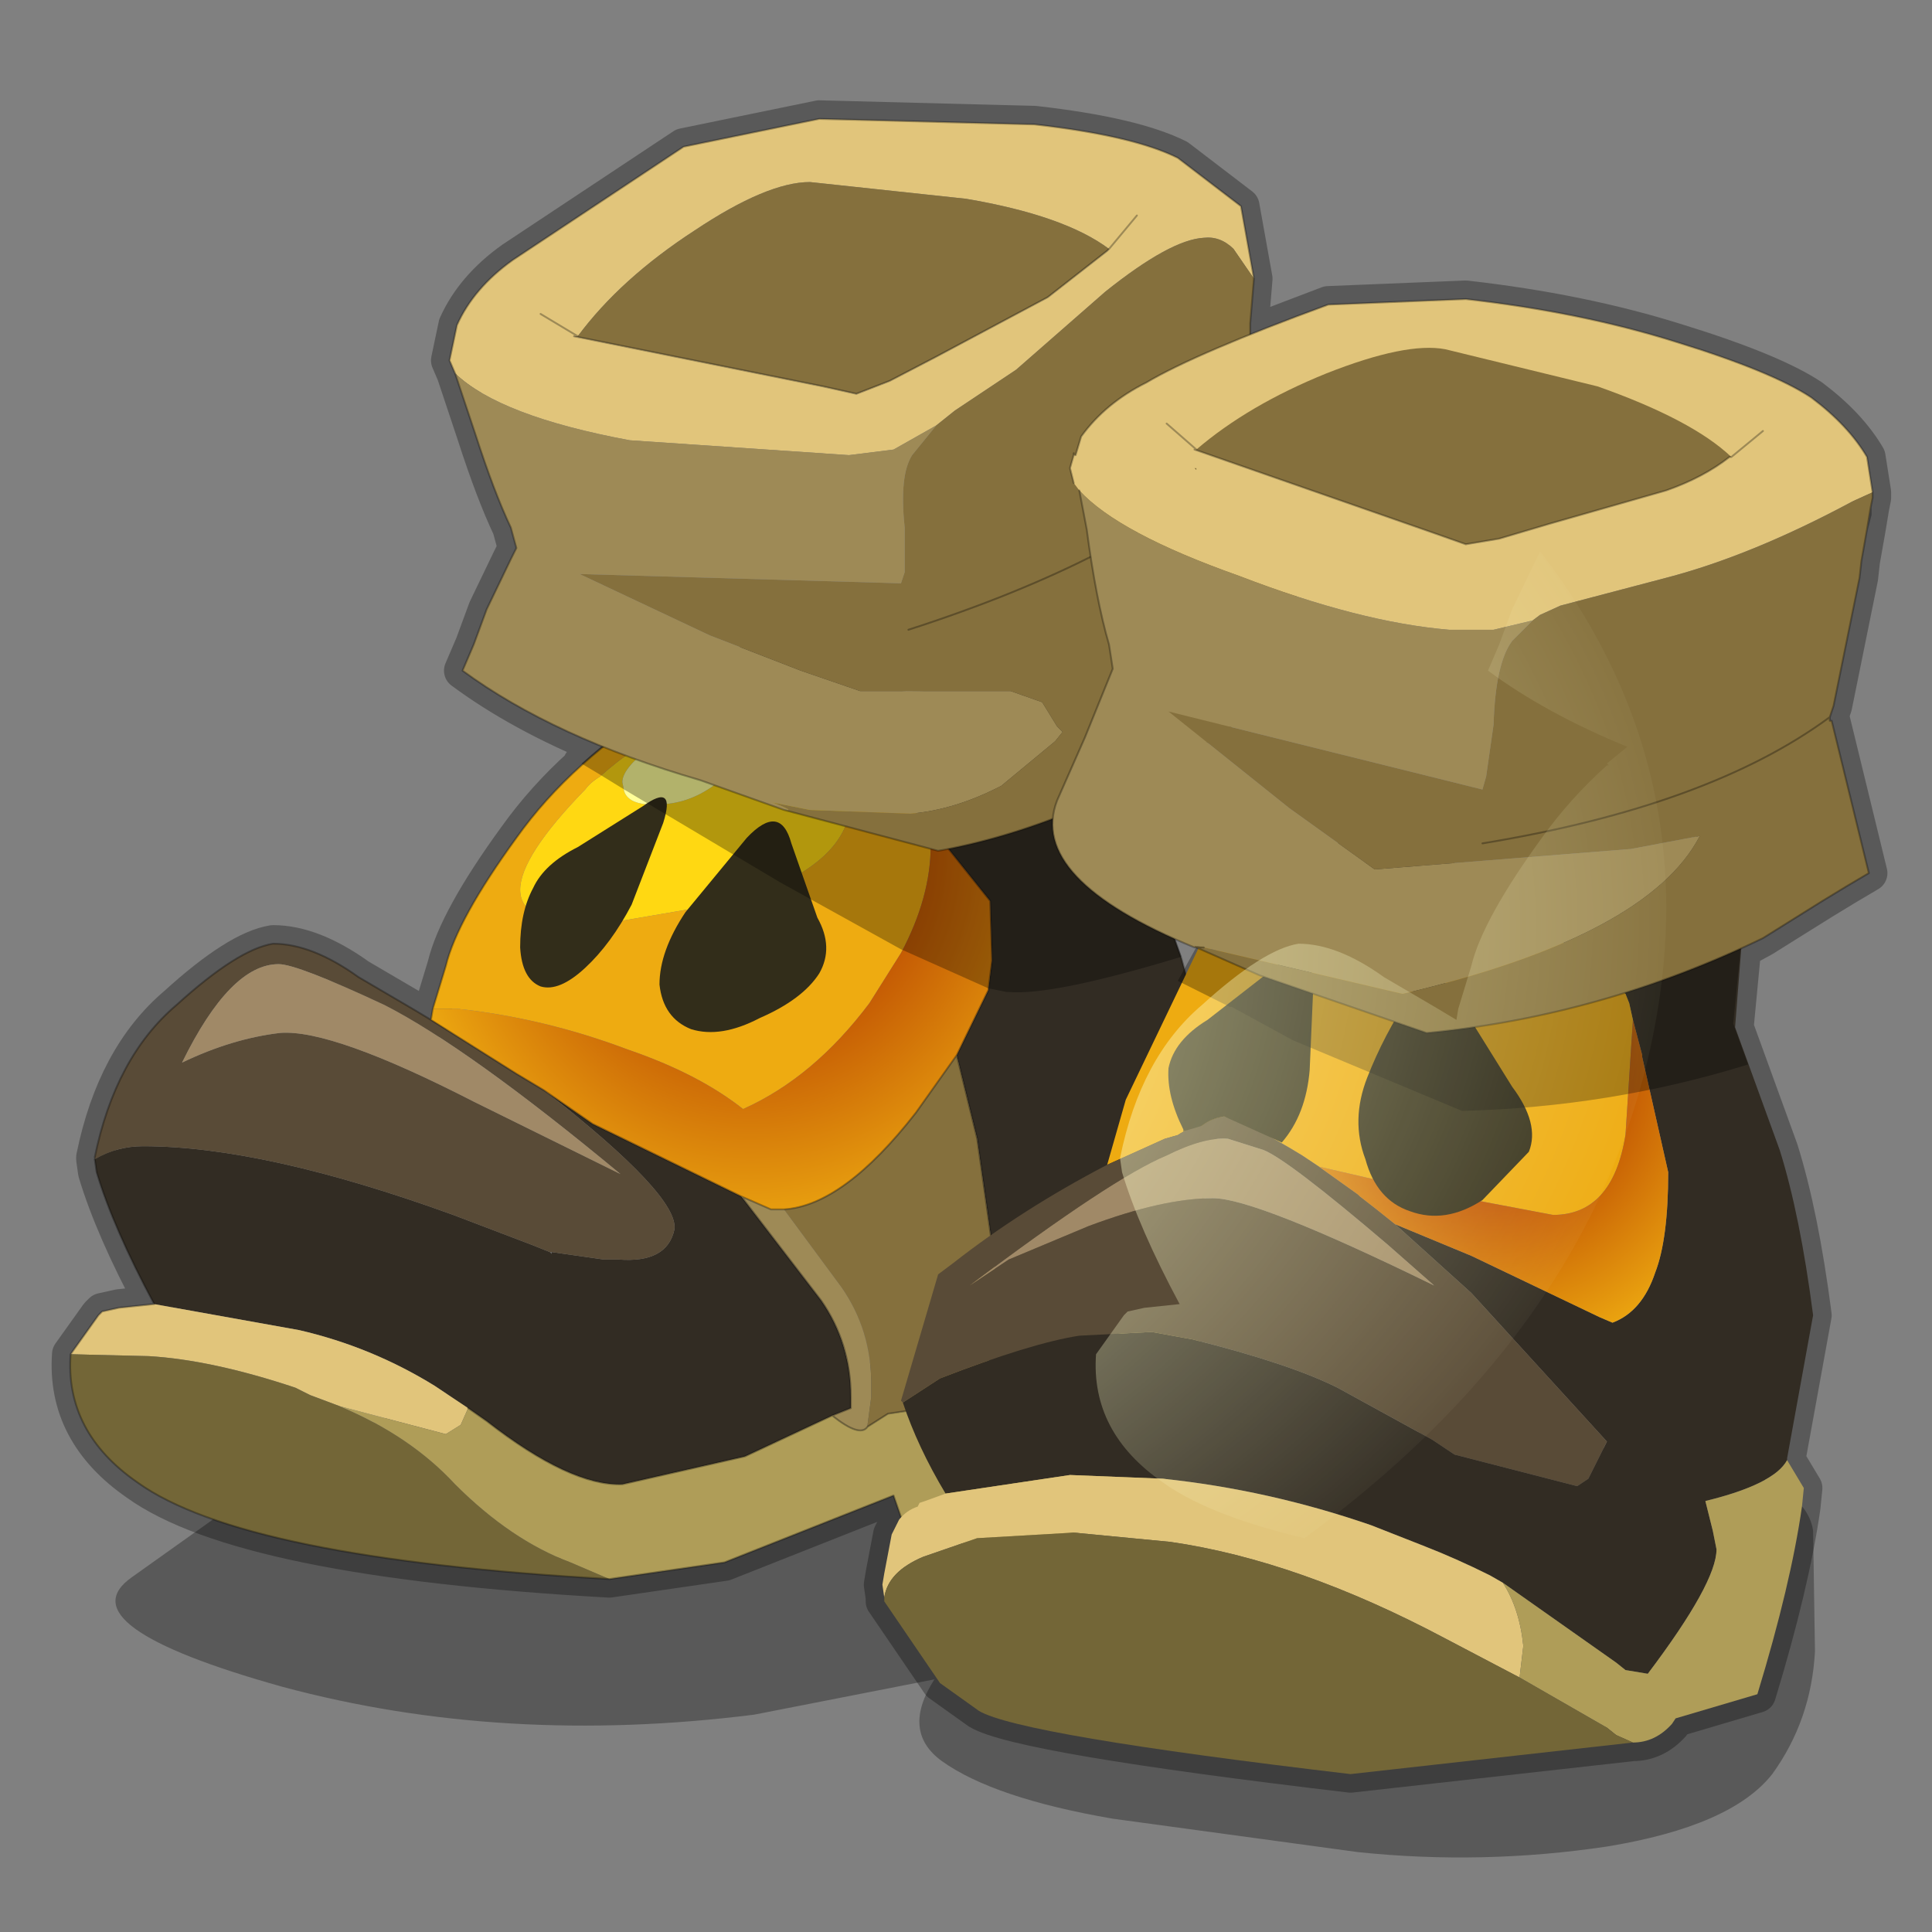 <?xml version="1.0" encoding="UTF-8" standalone="no"?>
<svg xmlns:xlink="http://www.w3.org/1999/xlink" height="520.0px" width="520.0px" xmlns="http://www.w3.org/2000/svg">
  <rect width="100%" height="100%" fill="#808080" stroke="none"/>
  <g transform="matrix(10.0, 0.0, 0.0, 10.0, 0.0, 0.0)">
    <use height="52.0" transform="matrix(1.0, 0.0, 0.0, 1.0, -27.6, 0.0)" width="79.6" xlink:href="#sprite0"/>
  </g>
  <defs>
    <g id="sprite0" transform="matrix(1.0, 0.0, 0.0, 1.0, 27.6, 0.0)">
      <use height="52.0" transform="matrix(1.0, 0.0, 0.0, 1.0, 0.0, 0.0)" width="52.0" xlink:href="#sprite1"/>
      <use height="47.35" transform="matrix(1.0, 0.0, 0.0, 1.0, 1.4, 2.65)" width="49.5" xlink:href="#shape1"/>
      <clipPath id="clipPath0" transform="matrix(1.0, 0.0, 0.0, 1.0, 27.6, 0.0)">
        <use height="44.6" transform="matrix(1.0, 0.0, 0.0, 1.0, 1.9, 3.15)" width="48.5" xlink:href="#shape2"/>
      </clipPath>
      <g clip-path="url(#clipPath0)">
        <use height="37.7" transform="matrix(1.785, 0.062, -0.253, 1.226, -18.05, 2.5)" width="37.7" xlink:href="#sprite2"/>
      </g>
    </g>
    <g id="sprite1" transform="matrix(1.0, 0.0, 0.0, 1.0, 0.0, 0.0)">
      <use height="52.0" transform="matrix(1.0, 0.0, 0.0, 1.0, 0.0, 0.0)" width="52.0" xlink:href="#shape0"/>
    </g>
    <g id="shape0" transform="matrix(1.0, 0.0, 0.0, 1.0, 0.0, 0.0)">
      <path d="M0.0 0.0 L52.0 0.0 52.0 52.0 0.0 52.0 0.0 0.0" fill="#ffba2e" fill-opacity="0.0" fill-rule="evenodd" stroke="none"/>
    </g>
    <g id="shape1" transform="matrix(1.0, 0.0, 0.0, 1.0, -1.4, -2.65)">
      <path d="M47.7 47.75 Q46.6 49.15 43.25 49.7 39.9 50.2 36.55 49.85 L29.95 48.95 Q26.75 48.4 25.35 47.4 24.25 46.6 25.15 45.2 L20.3 46.15 Q13.55 47.0 7.6 45.4 1.7 43.75 3.55 42.45 L6.5 40.35 8.85 38.9 Q10.1 38.15 12.5 37.35 L17.1 36.15 31.05 37.3 39.0 38.7 45.0 39.1 Q48.6 39.75 48.8 41.2 L48.85 44.45 Q48.75 46.3 47.7 47.75" fill="#000000" fill-opacity="0.302" fill-rule="evenodd" stroke="none"/>
      <path d="M48.75 10.7 Q49.75 11.45 50.25 12.3 L50.4 13.25 50.4 13.4 50.35 13.65 50.25 14.25 50.1 15.1 50.05 15.55 49.35 19.0 49.25 19.3 49.25 19.4 49.3 19.4 50.3 23.5 Q49.7 23.85 49.05 24.25 L47.45 25.25 46.9 25.55 46.7 27.65 47.9 30.95 Q48.45 32.7 48.8 35.4 L48.1 39.25 48.1 39.3 48.55 40.05 48.5 40.55 Q48.2 42.65 47.3 45.6 L45.1 46.25 45.0 46.4 Q44.55 46.9 43.95 46.9 L36.35 47.75 Q27.45 46.7 26.35 46.05 L25.3 45.3 23.8 43.1 23.8 43.0 23.75 42.65 23.8 42.35 24.0 41.3 24.2 40.9 24.25 40.9 24.05 40.25 19.5 42.05 16.4 42.5 Q6.55 41.95 3.7 39.9 1.75 38.55 1.9 36.45 L2.65 35.4 2.75 35.3 3.2 35.2 4.15 35.1 Q3.05 33.05 2.6 31.55 L2.55 31.2 2.55 31.15 Q3.1 28.45 4.75 27.05 6.4 25.55 7.35 25.4 8.4 25.4 9.65 26.3 L11.1 27.15 11.6 27.45 11.65 27.15 12.0 26.0 Q12.3 24.75 13.9 22.55 14.65 21.5 15.65 20.6 L15.7 20.6 15.65 20.55 16.2 20.1 Q14.0 19.2 12.45 18.05 L12.75 17.35 13.1 16.4 13.75 15.05 13.9 14.75 13.75 14.2 Q13.3 13.25 12.8 11.7 L12.25 10.05 12.1 9.7 12.3 8.75 Q12.75 7.75 13.8 7.0 L18.4 3.95 22.05 3.2 27.85 3.35 Q30.5 3.65 31.7 4.25 L33.4 5.55 33.75 7.5 33.65 8.7 33.65 9.0 35.75 8.2 39.45 8.05 Q42.55 8.4 45.1 9.2 47.7 10.0 48.75 10.7 Z" fill="none" stroke="#000000" stroke-linecap="round" stroke-linejoin="round" stroke-opacity="0.302" stroke-width="1.0"/>
      <path d="M21.5 17.4 L21.4 17.35 21.5 17.35 21.5 17.4 M14.8 33.7 L14.85 33.7 14.85 33.75 14.8 33.7 M2.55 31.2 L2.55 31.15 2.55 31.2 M1.9 36.45 L1.8 36.4 1.9 36.45" fill="#666666" fill-rule="evenodd" stroke="none"/>
      <path d="M21.4 17.35 L21.5 17.4 24.4 18.65 Q28.1 18.3 32.5 16.05 L30.85 23.15 30.85 23.1 30.85 23.15 31.8 25.8 32.9 29.85 32.0 34.1 32.0 34.15 Q30.95 36.15 26.55 37.1 L26.75 35.85 26.8 34.2 26.3 30.65 25.75 28.4 26.6 26.65 26.7 25.85 26.65 24.25 25.05 22.25 24.65 21.85 Q23.1 20.2 21.55 19.1 L20.25 18.7 19.7 16.5 20.85 17.1 21.4 17.35 M14.65 29.35 L15.95 30.25 19.95 32.2 22.1 35.0 Q22.9 36.15 22.9 37.6 L22.9 37.9 22.4 38.1 20.05 39.2 16.75 39.95 Q15.35 40.0 13.1 38.25 L12.6 37.9 11.7 37.3 Q10.0 36.25 8.05 35.8 L4.15 35.1 Q3.05 33.05 2.6 31.55 L2.55 31.2 Q3.15 30.85 3.85 30.85 7.1 30.85 12.2 32.7 L14.3 33.5 14.8 33.7 14.85 33.75 14.85 33.7 16.25 33.9 16.65 33.9 Q17.95 34.0 18.15 33.1 18.3 32.2 14.65 29.35" fill="#322c23" fill-rule="evenodd" stroke="none"/>
      <path d="M19.8 20.15 Q19.8 19.5 18.95 19.5 18.25 19.5 17.45 20.15 16.75 20.7 16.75 21.05 L16.8 21.3 Q16.9 21.6 17.4 21.65 L17.7 21.65 Q18.5 21.65 19.2 21.15 19.8 20.6 19.8 20.15 M16.15 20.9 Q18.05 19.2 20.0 19.2 21.6 19.2 22.4 20.25 22.9 20.9 22.9 21.5 22.9 22.9 21.0 23.8 L19.85 24.25 16.05 24.9 Q14.0 24.9 14.0 23.95 14.0 23.05 15.75 21.25 15.9 21.05 16.15 20.9" fill="#ffd812" fill-rule="evenodd" stroke="none"/>
      <path d="M19.8 20.15 Q19.8 20.6 19.2 21.15 18.5 21.65 17.7 21.65 L17.4 21.65 Q16.9 21.6 16.8 21.3 L16.75 21.05 Q16.75 20.7 17.45 20.15 18.25 19.5 18.95 19.5 19.8 19.5 19.8 20.15" fill="#ffff99" fill-rule="evenodd" stroke="none"/>
      <path d="M20.25 18.7 L21.55 19.1 Q23.1 20.2 24.65 21.85 L25.05 22.25 25.05 22.75 Q25.05 24.15 24.25 25.65 L23.4 27.0 Q21.9 29.0 20.0 29.85 18.8 28.9 16.9 28.25 14.65 27.4 12.3 27.15 L11.65 27.15 12.0 26.0 Q12.3 24.75 13.9 22.55 14.65 21.5 15.65 20.6 16.7 19.65 17.95 18.9 L20.25 18.7 M16.15 20.9 Q15.9 21.05 15.75 21.25 14.0 23.05 14.0 23.95 14.0 24.9 16.05 24.9 L19.85 24.25 21.0 23.8 Q22.9 22.9 22.9 21.5 22.9 20.9 22.4 20.25 21.6 19.2 20.0 19.2 18.05 19.2 16.15 20.9" fill="#eeab11" fill-rule="evenodd" stroke="none"/>
      <path d="M25.05 22.25 L26.65 24.25 26.7 25.85 26.6 26.65 25.75 28.4 24.65 29.95 Q22.7 32.45 21.1 32.55 L20.75 32.55 19.95 32.2 15.95 30.25 14.65 29.35 13.9 28.9 11.6 27.45 11.65 27.15 12.3 27.15 Q14.65 27.4 16.9 28.25 18.8 28.9 20.0 29.85 21.9 29.0 23.4 27.0 L24.25 25.65 Q25.05 24.15 25.05 22.75 L25.05 22.25" fill="url(#gradient0)" fill-rule="evenodd" stroke="none"/>
      <path d="M2.55 31.15 Q3.1 28.45 4.75 27.05 6.4 25.55 7.35 25.4 8.4 25.4 9.65 26.3 L11.1 27.15 11.6 27.45 13.9 28.9 14.65 29.35 Q18.3 32.2 18.15 33.1 17.95 34.0 16.65 33.9 L16.25 33.9 14.85 33.7 14.8 33.7 14.3 33.5 12.2 32.7 Q7.1 30.85 3.85 30.85 3.15 30.85 2.55 31.2 L2.55 31.15 M12.75 29.65 L16.7 31.6 Q12.6 28.2 10.35 27.05 8.0 25.95 7.5 25.95 6.2 25.95 4.9 28.6 6.25 27.95 7.55 27.8 8.95 27.7 12.75 29.65" fill="#594b37" fill-rule="evenodd" stroke="none"/>
      <path d="M19.95 32.2 L20.75 32.55 21.1 32.55 22.65 34.65 Q23.45 35.8 23.45 37.25 L23.45 37.55 23.45 37.6 23.35 38.35 23.35 38.4 Q23.15 38.7 22.4 38.1 L22.9 37.9 22.9 37.6 Q22.9 36.15 22.1 35.0 L19.95 32.2" fill="#9e8a56" fill-rule="evenodd" stroke="none"/>
      <path d="M12.75 29.65 Q8.95 27.7 7.55 27.8 6.25 27.95 4.9 28.6 6.2 25.95 7.5 25.95 8.0 25.95 10.35 27.05 12.6 28.2 16.7 31.6 L12.75 29.65" fill="#a08967" fill-rule="evenodd" stroke="none"/>
      <path d="M9.15 37.85 L8.35 37.55 7.95 37.35 Q5.7 36.6 4.0 36.5 L1.9 36.45 2.65 35.4 2.75 35.3 3.2 35.2 4.15 35.1 8.05 35.8 Q10.0 36.25 11.7 37.3 L12.6 37.9 12.4 38.35 12.0 38.6 9.15 37.85" fill="#e1c57b" fill-rule="evenodd" stroke="none"/>
      <path d="M1.9 36.45 L4.0 36.5 Q5.7 36.6 7.95 37.35 L8.35 37.55 9.15 37.85 Q11.05 38.65 12.25 39.95 13.75 41.45 15.35 42.05 L16.4 42.5 Q6.55 41.95 3.7 39.9 1.75 38.55 1.9 36.45" fill="#736637" fill-rule="evenodd" stroke="none"/>
      <path d="M26.55 37.1 Q30.95 36.15 32.0 34.15 L32.45 34.9 Q32.25 37.25 31.25 40.5 29.35 41.6 24.5 41.55 L24.05 40.25 19.5 42.05 16.4 42.5 15.35 42.05 Q13.75 41.45 12.25 39.95 11.05 38.65 9.15 37.85 L12.0 38.6 12.4 38.35 12.6 37.9 13.1 38.25 Q15.35 40.0 16.75 39.95 L20.05 39.2 22.4 38.1 Q23.15 38.7 23.35 38.4 L23.9 38.05 24.9 37.9 26.35 37.85 26.55 37.1" fill="#af9d58" fill-rule="evenodd" stroke="none"/>
      <path d="M25.75 28.4 L26.3 30.65 26.8 34.2 26.75 35.85 26.55 37.1 26.35 37.85 24.9 37.9 23.9 38.05 23.35 38.4 23.35 38.35 23.45 37.6 23.45 37.55 23.45 37.25 Q23.45 35.8 22.65 34.65 L21.1 32.55 Q22.7 32.45 24.65 29.95 L25.75 28.4" fill="#85703d" fill-rule="evenodd" stroke="none"/>
      <path d="M21.4 17.35 L21.5 17.4 M21.4 17.35 L20.85 17.1 19.7 16.5 20.25 18.7 21.55 19.1 Q23.1 20.2 24.65 21.85 L25.05 22.25 26.65 24.25 26.7 25.85 26.6 26.65 25.75 28.4 26.3 30.65 26.8 34.2 26.75 35.85 26.55 37.1 Q30.95 36.15 32.0 34.15 L32.0 34.1 32.9 29.85 31.8 25.8 30.85 23.15 30.85 23.1 30.85 23.15 32.5 16.05 Q28.1 18.3 24.4 18.65 L21.5 17.4 M11.65 27.15 L12.0 26.0 Q12.3 24.75 13.9 22.55 14.65 21.5 15.65 20.6 16.7 19.65 17.95 18.9 L20.25 18.7 M2.55 31.15 Q3.1 28.45 4.75 27.05 6.4 25.55 7.35 25.4 8.4 25.4 9.65 26.3 L11.1 27.15 11.6 27.45 11.65 27.15 M11.6 27.45 L13.9 28.9 14.65 29.35 15.95 30.25 19.95 32.2 20.75 32.55 21.1 32.55 Q22.7 32.45 24.65 29.95 L25.75 28.4 M4.15 35.1 Q3.05 33.05 2.6 31.55 L2.55 31.2 M4.15 35.1 L3.2 35.2 2.75 35.3 2.65 35.4 1.9 36.45 M16.4 42.5 Q6.55 41.95 3.7 39.9 1.75 38.55 1.9 36.45 M12.6 37.9 L13.1 38.25 Q15.35 40.0 16.75 39.95 L20.05 39.2 22.4 38.1 22.9 37.9 22.9 37.6 Q22.9 36.15 22.1 35.0 L19.95 32.2 M32.0 34.15 L32.45 34.9 Q32.25 37.25 31.25 40.5 29.35 41.6 24.5 41.55 L24.05 40.25 19.5 42.05 16.4 42.5 M23.35 38.4 Q23.15 38.7 22.4 38.1 M23.35 38.4 L23.9 38.05 24.9 37.9 26.35 37.85 26.55 37.1" fill="none" stroke="#000000" stroke-linecap="round" stroke-linejoin="round" stroke-opacity="0.302" stroke-width="0.05"/>
      <path d="M22.05 26.2 Q21.6 26.9 20.45 27.4 19.4 27.95 18.6 27.7 17.85 27.4 17.75 26.5 17.75 25.6 18.45 24.55 L20.1 22.55 Q21.0 21.6 21.3 22.7 L22.0 24.7 Q22.45 25.5 22.05 26.2" fill="#322d1a" fill-rule="evenodd" stroke="none"/>
      <path d="M14.35 23.9 Q14.0 24.55 14.0 25.5 14.05 26.35 14.55 26.55 15.05 26.7 15.75 26.05 16.45 25.4 17.0 24.35 L17.85 22.15 Q18.2 21.05 17.3 21.7 L15.55 22.8 Q14.65 23.25 14.35 23.9" fill="#322d1a" fill-rule="evenodd" stroke="none"/>
      <path d="M21.5 17.35 L24.4 18.6 Q28.1 18.25 32.5 16.0 L30.85 23.1 31.8 25.75 Q28.35 26.8 27.15 26.7 L27.1 26.7 26.6 26.6 24.25 25.55 21.0 23.75 16.8 21.25 16.15 20.85 15.65 20.55 Q16.7 19.6 17.95 18.8 L20.25 18.65 19.7 16.45 20.85 17.05 21.4 17.3 21.5 17.35" fill="#000000" fill-opacity="0.302" fill-rule="evenodd" stroke="none"/>
      <path d="M12.25 10.05 L12.1 9.7 12.3 8.75 Q12.75 7.75 13.8 7.0 L18.4 3.95 22.05 3.2 27.85 3.35 Q30.5 3.65 31.7 4.25 L33.4 5.55 33.75 7.5 33.2 6.7 Q32.85 6.35 32.4 6.4 31.5 6.45 29.75 7.85 L27.35 9.95 25.7 11.05 25.2 11.45 24.05 12.1 22.85 12.25 16.95 11.85 Q13.45 11.2 12.25 10.05 M30.6 5.8 L29.85 6.7 30.6 5.8 M15.55 9.05 L15.45 9.05 22.15 10.4 23.05 10.6 23.95 10.25 25.2 9.6 28.2 8.0 29.8 6.75 29.85 6.7 Q28.65 5.8 26.0 5.35 L21.8 4.9 Q20.65 4.9 18.7 6.2 16.7 7.5 15.55 9.05 L14.55 8.45 15.55 9.05" fill="#e1c57b" fill-rule="evenodd" stroke="none"/>
      <path d="M33.75 7.5 L33.65 8.7 33.65 9.1 33.4 12.15 33.35 12.35 33.35 12.5 33.4 12.5 35.6 17.75 34.45 18.6 32.95 19.7 Q28.9 22.25 25.25 22.9 L21.1 21.8 Q21.45 21.85 20.8 21.6 L21.8 21.8 24.5 21.9 Q25.7 21.8 26.95 21.15 L28.4 19.95 28.6 19.7 28.45 19.55 28.05 18.9 27.2 18.6 26.5 18.6 24.75 18.6 23.15 18.6 21.55 18.05 19.1 17.1 15.6 15.45 24.25 15.7 24.35 15.4 24.35 14.2 Q24.2 12.8 24.55 12.25 L25.2 11.45 25.7 11.05 27.35 9.95 29.75 7.85 Q31.5 6.45 32.4 6.4 32.85 6.35 33.2 6.7 L33.75 7.5 M29.85 6.7 L29.8 6.75 28.2 8.0 25.2 9.6 23.95 10.25 23.05 10.6 22.15 10.4 15.45 9.05 15.55 9.05 Q16.7 7.5 18.7 6.2 20.65 4.9 21.8 4.9 L26.0 5.35 Q28.65 5.8 29.85 6.7 M33.35 12.35 Q30.35 15.05 24.45 16.95 30.35 15.05 33.35 12.35" fill="#85703d" fill-rule="evenodd" stroke="none"/>
      <path d="M21.1 21.8 L18.85 21.0 Q14.9 19.85 12.45 18.05 L12.75 17.35 13.1 16.4 13.75 15.05 13.9 14.75 13.75 14.2 Q13.3 13.25 12.8 11.7 L12.25 10.05 Q13.45 11.2 16.95 11.85 L22.85 12.25 24.05 12.1 25.2 11.45 24.55 12.25 Q24.2 12.8 24.35 14.2 L24.35 15.4 24.25 15.7 15.6 15.45 19.1 17.1 21.55 18.05 23.15 18.6 24.75 18.6 26.5 18.6 27.2 18.6 28.05 18.9 28.45 19.55 28.6 19.7 28.4 19.95 26.95 21.15 Q25.7 21.8 24.5 21.9 L21.8 21.8 20.8 21.6 Q21.45 21.85 21.1 21.8" fill="#9e8a56" fill-rule="evenodd" stroke="none"/>
      <path d="M12.25 10.05 L12.1 9.7 12.3 8.75 Q12.75 7.75 13.8 7.0 L18.4 3.95 22.05 3.2 27.85 3.35 Q30.5 3.65 31.7 4.25 L33.4 5.55 33.75 7.5 33.65 8.7 33.65 9.1 33.4 12.15 33.35 12.35 33.35 12.5 33.4 12.5 35.6 17.75 34.45 18.6 32.95 19.7 Q28.9 22.25 25.25 22.9 L21.1 21.8 18.85 21.0 Q14.9 19.85 12.45 18.05 L12.75 17.35 13.1 16.4 13.75 15.05 13.9 14.75 13.75 14.2 Q13.3 13.25 12.8 11.7 L12.25 10.05 M29.85 6.7 L30.6 5.8 M29.85 6.7 L29.8 6.75 28.2 8.0 25.2 9.6 23.95 10.25 23.05 10.6 22.15 10.4 15.45 9.05 15.55 9.05 14.55 8.45 M24.45 16.95 Q30.35 15.05 33.35 12.35" fill="none" stroke="#000000" stroke-linecap="round" stroke-linejoin="round" stroke-opacity="0.302" stroke-width="0.05"/>
      <path d="M37.6 22.55 L37.5 22.5 37.6 22.5 37.6 22.55" fill="#666666" fill-rule="evenodd" stroke="none"/>
      <path d="M48.6 21.15 Q48.05 23.25 47.3 21.85 L48.6 21.15 M37.55 32.95 L39.6 33.8 43.05 35.45 43.4 35.6 Q44.2 35.3 44.55 34.25 44.9 33.35 44.9 31.55 L44.2 28.45 44.2 28.4 43.95 27.45 43.85 27.0 43.75 26.75 43.1 26.1 41.55 25.0 Q39.5 23.95 37.15 23.95 L34.6 24.35 33.8 24.65 33.6 24.75 Q33.8 24.15 34.05 24.0 L36.3 23.85 35.75 21.65 36.9 22.25 37.5 22.5 37.6 22.55 40.45 23.8 Q43.55 23.5 47.15 21.9 L46.7 27.65 47.9 30.95 Q48.45 32.7 48.8 35.4 L48.1 39.25 48.1 39.3 Q47.75 39.95 45.9 40.4 L46.1 41.2 46.2 41.7 Q46.2 42.6 44.35 45.05 L43.75 44.95 43.5 44.75 40.45 42.6 40.1 42.4 Q39.2 41.95 38.3 41.6 L36.9 41.05 Q34.15 40.1 31.3 39.8 L28.8 39.7 25.45 40.2 Q24.7 38.95 24.3 37.75 L25.3 37.1 Q27.75 36.15 29.05 35.95 L31.0 35.85 32.1 36.05 Q34.7 36.7 36.0 37.35 L38.55 38.75 39.15 39.15 42.45 40.0 42.75 39.8 42.8 39.7 43.25 38.8 39.6 34.8 37.55 32.95" fill="#322c23" fill-rule="evenodd" stroke="none"/>
      <path d="M43.95 27.45 L43.75 30.55 Q43.4 32.7 41.8 32.7 L38.1 32.0 35.5 31.4 35.05 31.1 Q33.75 30.3 32.95 30.05 32.6 30.1 32.35 30.3 32.0 30.35 31.7 30.55 L31.35 30.65 29.8 31.35 30.3 29.6 32.7 24.6 Q32.45 25.95 32.7 25.6 L33.25 24.9 33.6 24.75 33.8 24.65 34.6 24.35 37.15 23.95 Q39.5 23.95 41.55 25.0 L43.1 26.1 43.75 26.75 43.85 27.0 43.95 27.45" fill="#eeab11" fill-rule="evenodd" stroke="none"/>
      <path d="M35.5 31.4 L36.55 32.15 36.6 32.2 37.05 32.55 37.55 32.95 39.6 34.8 43.25 38.8 42.8 39.7 42.75 39.8 42.45 40.0 39.15 39.15 38.55 38.75 36.0 37.35 Q34.7 36.7 32.1 36.05 L31.0 35.85 29.05 35.95 Q27.75 36.15 25.3 37.1 L24.3 37.75 24.25 37.7 25.25 34.3 25.65 34.0 Q27.5 32.55 29.8 31.35 L31.35 30.65 31.7 30.55 Q32.0 30.35 32.35 30.3 32.6 30.1 32.95 30.05 33.75 30.3 35.05 31.1 L35.5 31.4 M38.6 34.6 L37.35 33.5 Q34.65 31.2 34.0 30.95 L33.05 30.65 Q32.4 30.6 31.4 31.1 29.95 31.7 26.1 34.6 L27.15 33.9 29.3 33.0 Q31.3 32.25 32.65 32.25 33.8 32.25 38.6 34.6" fill="#594b37" fill-rule="evenodd" stroke="none"/>
      <path d="M38.6 34.6 Q33.8 32.25 32.65 32.25 31.3 32.25 29.3 33.0 L27.15 33.9 26.1 34.6 Q29.95 31.7 31.4 31.1 32.4 30.6 33.05 30.65 L34.0 30.95 Q34.65 31.2 37.35 33.5 L38.6 34.6" fill="#a08967" fill-rule="evenodd" stroke="none"/>
      <path d="M25.45 40.2 L28.8 39.7 31.3 39.8 Q34.15 40.1 36.9 41.05 L38.3 41.6 Q39.2 41.95 40.1 42.4 L40.45 42.6 Q40.9 43.3 41.0 44.3 L40.9 45.15 38.9 44.1 Q34.95 42.0 31.5 41.5 L28.9 41.25 26.3 41.4 24.85 41.9 Q23.9 42.3 23.8 43.0 L23.75 42.65 23.8 42.35 24.0 41.3 24.2 40.9 Q24.4 40.65 24.7 40.55 L24.75 40.45 24.9 40.4 25.45 40.2" fill="#e1c57b" fill-rule="evenodd" stroke="none"/>
      <path d="M40.45 42.6 L43.5 44.75 43.75 44.95 44.35 45.05 Q46.2 42.6 46.2 41.7 L46.1 41.2 45.9 40.4 Q47.75 39.95 48.1 39.3 L48.55 40.05 48.5 40.55 Q48.2 42.65 47.3 45.6 L45.1 46.25 45.0 46.4 Q44.55 46.9 43.95 46.9 L43.5 46.7 43.25 46.5 40.9 45.15 41.0 44.3 Q40.9 43.3 40.45 42.6" fill="#af9d58" fill-rule="evenodd" stroke="none"/>
      <path d="M43.95 46.9 L36.35 47.75 Q27.45 46.7 26.35 46.05 L25.3 45.3 23.8 43.1 23.8 43.0 Q23.9 42.3 24.85 41.9 L26.3 41.4 28.9 41.25 31.5 41.5 Q34.95 42.0 38.9 44.1 L40.9 45.15 43.25 46.5 43.5 46.7 43.95 46.9" fill="#736637" fill-rule="evenodd" stroke="none"/>
      <path d="M43.95 27.45 L44.2 28.4 44.2 28.45 44.9 31.55 Q44.9 33.35 44.55 34.25 44.2 35.3 43.4 35.6 L43.05 35.45 39.6 33.8 37.55 32.95 37.05 32.55 36.6 32.2 36.55 32.15 35.5 31.4 38.1 32.0 41.8 32.7 Q43.4 32.7 43.75 30.55 L43.95 27.45" fill="url(#gradient1)" fill-rule="evenodd" stroke="none"/>
      <path d="M41.15 31.0 L39.9 32.3 Q38.9 32.95 37.95 32.6 37.05 32.3 36.75 31.2 36.35 30.15 36.8 29.0 37.25 27.85 37.95 26.8 38.6 25.75 39.3 27.0 L40.7 29.25 Q41.45 30.25 41.15 31.0" fill="#322d1a" fill-rule="evenodd" stroke="none"/>
      <path d="M32.5 27.45 L34.3 26.05 Q35.25 25.25 35.35 26.5 L35.25 28.8 Q35.15 30.0 34.5 30.75 L32.95 30.05 Q32.6 30.1 32.35 30.3 L31.85 30.45 31.85 30.4 Q31.4 29.5 31.45 28.75 31.6 28.0 32.5 27.45" fill="#322d1a" fill-rule="evenodd" stroke="none"/>
      <path d="M47.0 24.0 L46.65 27.55 47.05 28.65 Q43.35 29.8 39.35 29.9 L34.8 28.0 33.15 27.1 33.1 27.1 31.7 26.4 33.6 22.95 47.0 24.0" fill="#000000" fill-opacity="0.302" fill-rule="evenodd" stroke="none"/>
      <path d="M28.95 12.25 L29.1 11.75 Q29.75 10.85 30.85 10.3 32.2 9.5 35.75 8.2 L39.45 8.05 Q42.55 8.4 45.1 9.2 47.7 10.0 48.75 10.7 49.75 11.45 50.25 12.3 L50.4 13.25 49.85 13.5 Q47.15 14.95 44.85 15.55 L42.0 16.3 41.45 16.55 41.25 16.7 40.2 16.95 40.1 16.95 39.0 16.95 Q36.6 16.75 33.35 15.5 30.1 14.35 29.05 13.2 L28.9 13.0 28.8 12.6 28.9 12.25 28.95 12.25 M32.2 12.65 L32.2 12.6 32.15 12.6 32.2 12.65" fill="#e1c57b" fill-rule="evenodd" stroke="none"/>
      <path d="M50.4 13.25 L50.4 13.4 50.35 13.65 50.25 14.25 50.1 15.1 50.05 15.55 49.35 19.0 49.25 19.3 49.25 19.4 49.3 19.4 50.3 23.5 Q49.7 23.85 49.05 24.25 L47.45 25.25 Q43.1 27.35 38.4 27.8 L33.9 26.25 32.2 25.5 32.4 25.5 32.2 25.5 32.15 25.5 32.15 25.45 32.4 25.5 37.75 26.75 Q44.35 25.2 45.75 22.5 L43.9 22.85 37.0 23.4 34.7 21.75 31.45 19.15 39.9 21.25 40.0 20.9 40.2 19.5 Q40.25 17.85 40.7 17.25 L41.25 16.7 41.45 16.55 42.0 16.3 44.85 15.55 Q47.15 14.95 49.85 13.5 L50.4 13.25 M50.35 13.65 L50.4 13.4 50.35 13.65 M49.25 19.3 Q46.0 21.7 39.9 22.7 46.0 21.7 49.25 19.3 M32.4 25.5 L32.15 25.5 32.4 25.5" fill="#85703d" fill-rule="evenodd" stroke="none"/>
      <path d="M32.2 25.5 L32.15 25.5 Q27.65 23.65 28.45 21.55 L29.2 19.85 29.95 18.0 29.85 17.35 Q29.5 16.15 29.25 14.25 L29.05 13.2 Q30.1 14.35 33.35 15.5 36.6 16.75 39.0 16.95 L40.1 16.95 40.2 16.95 41.25 16.7 40.7 17.25 Q40.25 17.85 40.2 19.5 L40.0 20.9 39.9 21.25 31.45 19.15 34.7 21.75 37.0 23.4 43.9 22.85 45.75 22.5 Q44.35 25.2 37.75 26.75 L32.4 25.5 32.15 25.45 32.15 25.5 32.2 25.5 M28.9 12.25 L28.9 12.2 28.95 12.25 28.9 12.25" fill="#9e8a56" fill-rule="evenodd" stroke="none"/>
      <path d="M28.95 12.25 L29.1 11.75 Q29.75 10.85 30.85 10.3 32.2 9.5 35.75 8.2 L39.45 8.05 Q42.55 8.4 45.1 9.2 47.7 10.0 48.75 10.7 49.75 11.45 50.25 12.3 L50.4 13.25 50.4 13.4 50.35 13.65 50.35 13.85 50.25 14.25 50.1 15.1 50.05 15.55 49.35 19.0 49.25 19.3 49.25 19.4 49.3 19.4 50.3 23.5 Q49.7 23.85 49.05 24.25 L47.45 25.25 Q43.1 27.35 38.4 27.8 L33.9 26.25 32.2 25.5 32.15 25.5 Q27.65 23.65 28.45 21.55 L29.2 19.85 29.95 18.0 29.85 17.35 Q29.5 16.15 29.25 14.25 L29.05 13.2 M28.9 13.0 L28.8 12.6 28.9 12.25 28.9 12.2 M28.95 12.25 L28.9 12.25 M50.35 13.65 L50.25 14.25 M50.4 13.4 L50.35 13.65 M32.4 25.5 L32.2 25.5 32.15 25.5 32.4 25.5 M39.9 22.7 Q46.0 21.7 49.25 19.3" fill="none" stroke="#000000" stroke-linecap="round" stroke-linejoin="round" stroke-opacity="0.302" stroke-width="0.05"/>
      <path d="M46.6 12.3 L46.55 12.3 Q45.85 12.85 44.85 13.2 L41.7 14.1 40.35 14.5 39.45 14.65 38.6 14.35 32.15 12.1 32.2 12.1 Q33.6 10.9 35.7 10.05 37.85 9.2 38.9 9.4 L43.0 10.4 Q45.55 11.3 46.6 12.3" fill="#85703d" fill-rule="evenodd" stroke="none"/>
      <path d="M46.6 12.3 L46.55 12.3 Q45.85 12.85 44.85 13.2 L41.7 14.1 40.35 14.5 39.45 14.65 38.6 14.35 32.15 12.1 32.2 12.1 31.4 11.4 M46.6 12.3 L47.45 11.6" fill="none" stroke="#000000" stroke-linecap="round" stroke-linejoin="round" stroke-opacity="0.302" stroke-width="0.05"/>
    </g>
    <radialGradient cx="0" cy="0" gradientTransform="matrix(0.012, 0.0, 0.0, 0.013, 20.2, 22.9)" gradientUnits="userSpaceOnUse" id="gradient0" r="819.2" spreadMethod="pad">
      <stop offset="0.318" stop-color="#b84200"/>
      <stop offset="1.0" stop-color="#eeab11"/>
    </radialGradient>
    <radialGradient cx="0" cy="0" gradientTransform="matrix(0.009, 0.0, 0.0, 0.01, 40.25, 28.7)" gradientUnits="userSpaceOnUse" id="gradient1" r="819.2" spreadMethod="pad">
      <stop offset="0.318" stop-color="#b84200"/>
      <stop offset="1.0" stop-color="#eeab11"/>
    </radialGradient>
    <g id="shape2" transform="matrix(1.0, 0.0, 0.0, 1.0, -1.9, -3.15)">
      <path d="M50.25 12.3 L50.4 13.25 50.4 13.4 50.35 13.65 50.25 14.25 50.1 15.1 50.05 15.55 49.35 19.0 49.25 19.3 49.25 19.4 49.3 19.4 50.3 23.5 Q49.7 23.85 49.05 24.25 L47.45 25.25 46.9 25.55 46.7 27.65 47.9 30.95 Q48.45 32.7 48.8 35.4 L48.1 39.25 48.1 39.3 48.55 40.05 48.5 40.55 Q48.2 42.65 47.3 45.6 L45.1 46.25 45.0 46.4 Q44.55 46.9 43.95 46.9 L36.35 47.75 Q27.45 46.7 26.35 46.05 L25.3 45.3 23.8 43.1 23.8 43.0 23.75 42.65 23.8 42.35 24.0 41.3 24.2 40.9 24.25 40.9 24.05 40.25 19.5 42.05 16.4 42.5 Q6.55 41.95 3.7 39.9 1.75 38.55 1.9 36.45 L2.65 35.4 2.75 35.3 3.2 35.2 4.15 35.1 Q3.05 33.05 2.6 31.55 L2.55 31.2 2.55 31.15 Q3.1 28.45 4.75 27.05 6.4 25.55 7.35 25.4 8.4 25.4 9.65 26.3 L11.1 27.15 11.6 27.45 11.65 27.15 12.0 26.0 Q12.3 24.75 13.9 22.55 14.65 21.5 15.65 20.6 L15.7 20.6 15.65 20.55 16.2 20.1 Q14.0 19.2 12.45 18.05 L12.75 17.35 13.1 16.4 13.75 15.05 13.9 14.75 13.75 14.2 Q13.3 13.25 12.8 11.7 L12.25 10.05 12.1 9.7 12.3 8.75 Q12.75 7.75 13.8 7.0 L18.4 3.95 22.05 3.2 27.85 3.35 Q30.5 3.65 31.7 4.25 L33.4 5.55 33.75 7.5 33.65 8.7 33.65 9.0 35.75 8.2 39.45 8.05 Q42.55 8.4 45.1 9.2 47.7 10.0 48.75 10.7 49.75 11.45 50.25 12.3 M31.65 25.3 L31.8 25.75 31.8 25.8 31.9 26.1 32.2 25.5 32.15 25.5 31.65 25.3" fill="#ff0000" fill-rule="evenodd" stroke="none"/>
    </g>
    <g id="sprite2" transform="matrix(1.0, 0.0, 0.0, 1.0, 0.0, 0.0)">
      <use height="37.7" transform="matrix(1.0, 0.0, 0.0, 1.0, 0.0, 0.0)" width="37.7" xlink:href="#shape3"/>
    </g>
    <g id="shape3" transform="matrix(1.0, 0.0, 0.0, 1.0, 0.0, 0.0)">
      <path d="M32.15 32.15 Q26.65 37.7 18.85 37.7 11.05 37.7 5.5 32.15 0.0 26.65 0.0 18.85 0.0 11.05 5.5 5.5 11.05 0.0 18.85 0.0 26.65 0.0 32.15 5.5 37.7 11.05 37.7 18.85 37.7 26.65 32.15 32.15" fill="url(#gradient2)" fill-rule="evenodd" stroke="none"/>
    </g>
    <radialGradient cx="0" cy="0" gradientTransform="matrix(0.024, 0.0, 0.0, 0.024, 18.85, 18.85)" gradientUnits="userSpaceOnUse" id="gradient2" r="819.2" spreadMethod="pad">
      <stop offset="0.0" stop-color="#ffffcc"/>
      <stop offset="1.0" stop-color="#ffffcc" stop-opacity="0.0"/>
    </radialGradient>
  </defs>
</svg>
